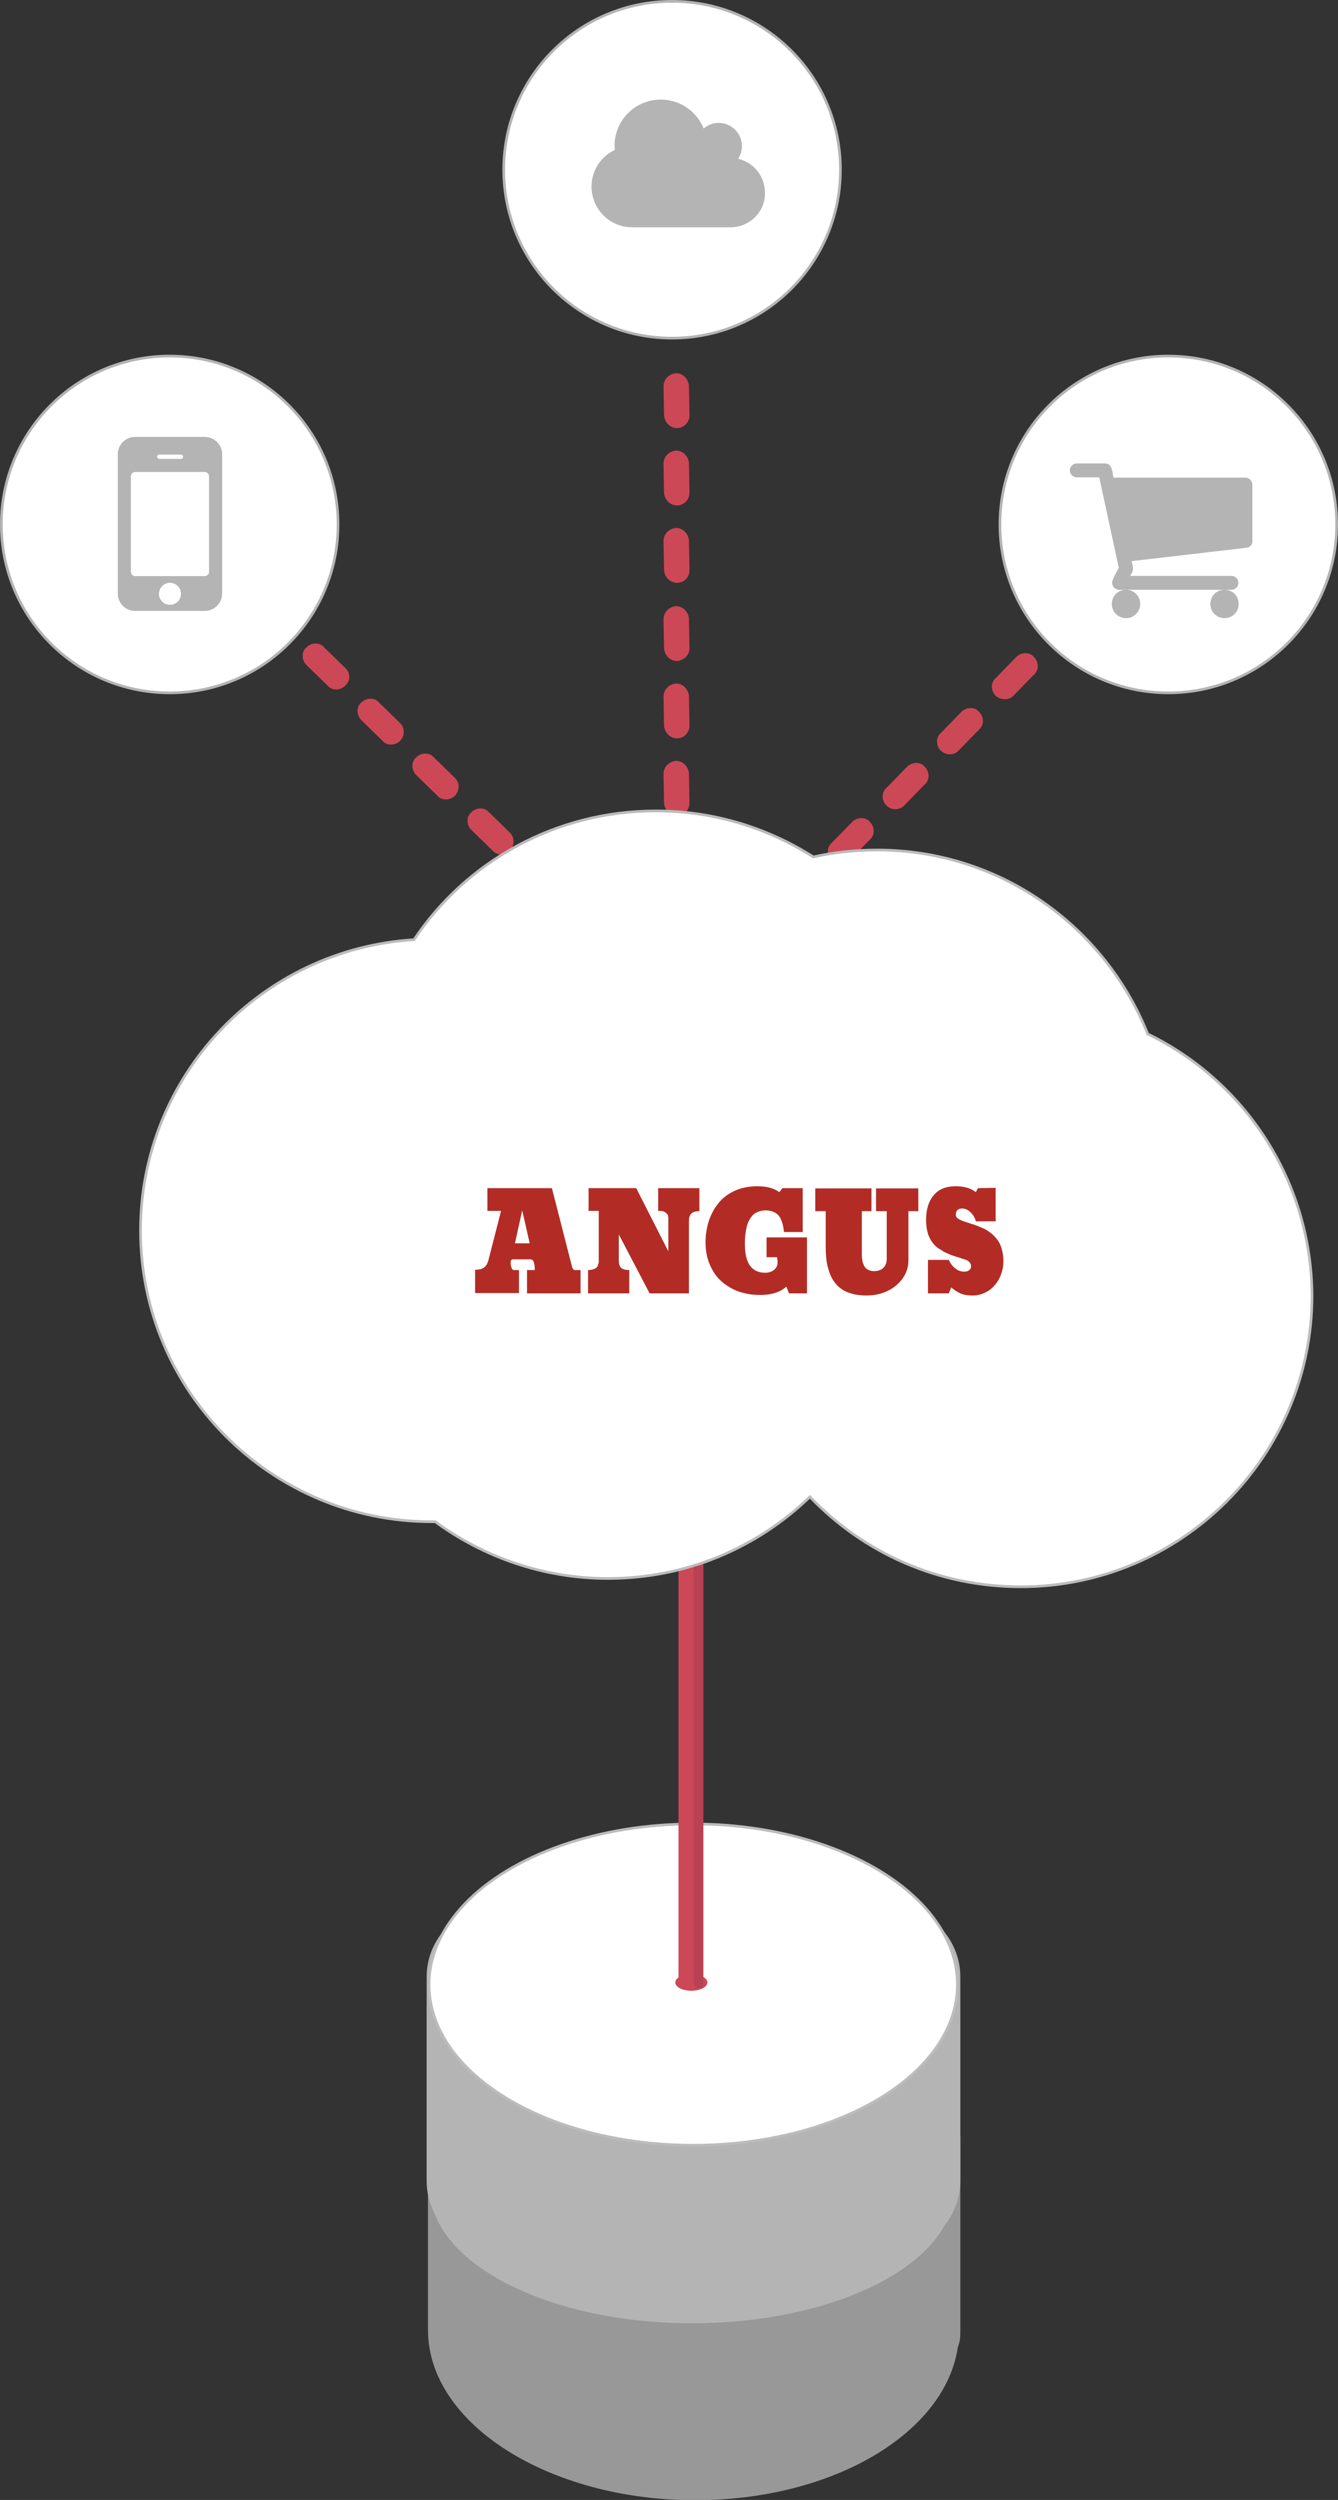<?xml version="1.0" encoding="utf-8"?>
<!-- Generator: Adobe Illustrator 18.1.0, SVG Export Plug-In . SVG Version: 6.00 Build 0)  -->
<svg version="1.0" id="Capa_1" xmlns="http://www.w3.org/2000/svg" xmlns:xlink="http://www.w3.org/1999/xlink" x="0px" y="0px"
	 viewBox="-641 19.6 499.9 933.8" enable-background="new -641 19.6 499.9 933.8" xml:space="preserve">
<rect x="-641" y="19.6" width="499.9" height="933.8" fill="#333333" stroke="none"/>
<g>
	<g id="database">
		<g id="database-group">
			<path id="database-4" fill="#989898" d="M-282.2,818.6c0-8.8-6-15-14.6-15h-168c-8.4,0-16.3,6-16.3,15v71.1l0,0c0,0,0-0.2,0,0.2
				c0,35.1,45.3,63.6,99.8,63.6c51.7,0,93.6-25.2,98.2-57.4c0.9-2,0.9-4,0.9-6.4L-282.2,818.6L-282.2,818.6z"/>
			<path id="database-3" fill="#B4B4B4" d="M-283.5,779.9c0-7.1-7.1-7.5-15.5-7.5h-166.2c-8.4,0-14.8,0.4-14.8,7.5v56.5
				c0,0-0.2,0-0.2,0.2l-0.2,0.2c0,27.8,43.7,50.6,98,50.6c51,0,93.2-20.1,97.6-45.7c0.9-1.5,1.3-3.3,1.3-5.1L-283.5,779.9
				L-283.5,779.9z"/>
			<path id="database-2" fill="#B4B4B4" d="M-308.7,860.7h-146.4c-14.6,0-26.5-11.9-26.5-26.5v-76.2c0-14.6,11.9-26.5,26.5-26.5
				h146.4c14.6,0,26.5,11.9,26.5,26.5v76.2C-282.2,848.8-294.1,860.7-308.7,860.7z"/>
			<ellipse id="database-1" fill="#FFFFFF" stroke="#BCBCBC" stroke-miterlimit="10" cx="-382" cy="760.9" rx="98.7" ry="60"/>
		</g>
	</g>
	<g id="lines">
		<g id="db-line">
			<path fill="#CC4856" d="M-382.9,762.9L-382.9,762.9c-2.6,0-4.6-2.2-4.6-4.6V560.5c0-2.6,2.2-4.6,4.6-4.6l0,0
				c2.6,0,4.6,2.2,4.6,4.6v197.6C-378.2,760.7-380.2,762.9-382.9,762.9z"/>
			<ellipse fill="#CC4856" cx="-382.7" cy="760.1" rx="6" ry="3.1"/>
			<path fill="#B84153" d="M-380,762.3L-380,762.3c-1.1,0-1.8-0.9-1.8-1.8V604.2c0-1.1,0.9-1.8,1.8-1.8l0,0c1.1,0,1.8,0.9,1.8,1.8
				v156.3C-378,761.4-378.9,762.3-380,762.3z"/>
		</g>
		<g id="dotted-lines">
			<g id="e-commerce-line">
				<path fill="#CC4856" d="M-512,275.7L-512,275.7c-1.8,1.8-4.9,2-6.6,0l-7.9-7.7c-1.8-1.8-2-4.9,0-6.6l0,0c1.8-1.8,4.9-2,6.6,0
					l7.9,7.7C-510,270.9-510,274-512,275.7z"/>
				<path fill="#CC4856" d="M-491.5,296.3L-491.5,296.3c-1.8,1.8-4.9,2-6.6,0l-7.9-7.7c-1.8-1.8-2-4.9,0-6.6l0,0
					c1.8-1.8,4.9-2,6.6,0l7.9,7.7C-489.7,291.4-489.7,294.5-491.5,296.3z"/>
				<path fill="#CC4856" d="M-471,316.8L-471,316.8c-1.8,1.8-4.9,2-6.6,0l-7.9-7.7c-1.8-1.8-2-4.9,0-6.6l0,0c1.8-1.8,4.9-2,6.6,0
					l7.9,7.7C-469.2,311.9-469.2,314.8-471,316.8z"/>
				<path fill="#CC4856" d="M-450.4,337.3L-450.4,337.3c-1.8,1.8-4.9,2-6.6,0l-7.9-7.7c-1.8-1.8-2-4.9,0-6.6l0,0
					c1.8-1.8,4.9-2,6.6,0l7.9,7.7C-448.7,332.5-448.7,335.3-450.4,337.3z"/>
			</g>
			<g id="internet-line">
				<path fill="#CC4856" d="M-388,179.5L-388,179.5c-2.6,0-4.6-2-4.9-4.6l-0.2-11c0-2.6,2-4.6,4.6-4.9l0,0c2.6,0,4.6,2,4.9,4.6
					l0.2,11C-383.3,177.3-385.5,179.5-388,179.5z"/>
				<path fill="#CC4856" d="M-388,208.4L-388,208.4c-2.6,0-4.6-2-4.9-4.6l-0.2-11c0-2.6,2-4.6,4.6-4.9l0,0c2.6,0,4.6,2,4.9,4.6
					l0.2,11C-383.3,206.2-385.5,208.4-388,208.4z"/>
				<path fill="#CC4856" d="M-388,237.3L-388,237.3c-2.6,0-4.6-2-4.9-4.6l-0.2-11c0-2.6,2-4.6,4.6-4.9l0,0c2.6,0,4.6,2,4.9,4.6
					l0.2,11C-383.3,235.3-385.5,237.3-388,237.3z"/>
				<path fill="#CC4856" d="M-388,266.5L-388,266.5c-2.6,0-4.6-2-4.9-4.6l-0.2-11c0-2.6,2-4.6,4.6-4.9l0,0c2.6,0,4.6,2,4.9,4.6
					l0.2,11C-383.3,264.3-385.5,266.2-388,266.5z"/>
				<path fill="#CC4856" d="M-388,295.4L-388,295.4c-2.6,0-4.6-2-4.9-4.6l-0.2-11c0-2.6,2-4.6,4.6-4.9l0,0c2.6,0,4.6,2,4.9,4.6
					l0.2,11C-383.3,293.2-385.5,295.4-388,295.4z"/>
				<path fill="#CC4856" d="M-388,324.3L-388,324.3c-2.6,0-4.6-2-4.9-4.6l-0.2-11c0-2.6,2-4.6,4.6-4.9l0,0c2.6,0,4.6,2,4.9,4.6
					l0.2,11C-383.3,322.1-385.5,324.3-388,324.3z"/>
			</g>
			<g id="mobile-line">
				<path fill="#CC4856" d="M-269,279.5L-269,279.5c-1.8-1.8-2-4.9,0-6.6l7.7-7.9c1.8-1.8,4.9-2,6.6,0l0,0c1.8,1.8,2,4.9,0,6.6
					l-7.7,7.9C-264.1,281.2-267,281.2-269,279.5z"/>
				<path fill="#CC4856" d="M-289.5,300L-289.5,300c-1.8-1.8-2-4.9,0-6.6l7.7-7.9c1.8-1.8,4.9-2,6.6,0l0,0c1.8,1.8,2,4.9,0,6.6
					l-7.7,7.9C-284.6,301.8-287.5,301.8-289.5,300z"/>
				<path fill="#CC4856" d="M-309.8,320.5L-309.8,320.5c-1.8-1.8-2-4.9,0-6.6l7.7-7.9c1.8-1.8,4.9-2,6.6,0l0,0c1.8,1.8,2,4.9,0,6.6
					l-7.7,7.9C-305,322.3-308,322.3-309.8,320.5z"/>
				<path fill="#CC4856" d="M-330.3,341.1L-330.3,341.1c-1.8-1.8-2-4.9,0-6.6l7.7-7.9c1.8-1.8,4.9-2,6.6,0l0,0c1.8,1.8,2,4.9,0,6.6
					l-7.7,7.9C-325.5,342.8-328.6,342.8-330.3,341.1z"/>
			</g>
		</g>
	</g>
	<g id="consumers">
		<g id="mobile-consumers">
			<circle id="container-icon-mobile" fill="#FFFFFF" stroke="#B4B4B4" stroke-miterlimit="10" cx="-577.6" cy="215.5" r="62.9"/>
			<g enable-background="new    ">
				<path fill="#B4B4B4" d="M-558,241.3c0,3.6-2.9,6.5-6.5,6.5h-26c-3.6,0-6.5-2.9-6.5-6.5v-52c0-3.6,2.9-6.5,6.5-6.5h26
					c3.6,0,6.5,2.9,6.5,6.5V241.3z M-562.9,197.5c0-0.9-0.8-1.6-1.6-1.6h-26c-0.9,0-1.6,0.8-1.6,1.6v35.7c0,0.9,0.8,1.6,1.6,1.6h26
					c0.9,0,1.6-0.8,1.6-1.6V197.5z M-573.4,189.4h-8.1c-0.5,0-0.8,0.4-0.8,0.8s0.4,0.8,0.8,0.8h8.1c0.5,0,0.8-0.4,0.8-0.8
					S-573,189.4-573.4,189.4z M-577.5,237.3c-2.2,0-4.1,1.8-4.1,4.1s1.8,4.1,4.1,4.1s4.1-1.8,4.1-4.1S-575.3,237.3-577.5,237.3z"/>
			</g>
		</g>
		<g id="internet-consumers">
			<circle id="container-icon-cloud" fill="#FFFFFF" stroke="#B4B4B4" stroke-miterlimit="10" cx="-389.9" cy="83" r="62.9"/>
			<g enable-background="new    ">
				<path fill="#B4B4B4" d="M-368,104.5h-36.8c-8.4,0-15.2-6.8-15.2-15.2c0-6.1,3.6-11.3,8.7-13.7c0-0.5-0.1-1-0.1-1.5
					c0-9.6,7.7-17.3,17.3-17.3c7.2,0,13.4,4.4,16,10.8c1.5-1.3,3.5-2.1,5.6-2.1c4.8,0,8.7,3.9,8.7,8.7c0,1.7-0.5,3.3-1.4,4.7
					c5.8,1.4,10,6.5,10,12.7C-355,98.6-360.9,104.5-368,104.5z"/>
			</g>
		</g>
		<g id="e-commerce-consumer">
			
				<circle id="container-icon-e-commerce" fill="#FFFFFF" stroke="#B4B4B4" stroke-miterlimit="10" cx="-204.5" cy="215.5" r="62.9"/>
			<g enable-background="new    ">
				<path fill="#B4B4B4" d="M-173,221.6c0,1.3-1,2.5-2.3,2.6l-42.9,5c0.2,0.9,0.5,1.9,0.5,2.9s-0.6,1.8-1,2.6h37.8
					c1.4,0,2.6,1.2,2.6,2.6s-1.2,2.6-2.6,2.6h-42c-1.4,0-2.6-1.2-2.6-2.6c0-1.3,1.9-4.4,2.5-5.6l-7.3-33.8h-8.4
					c-1.4,0-2.6-1.2-2.6-2.6s1.2-2.6,2.6-2.6h10.5c2.8,0,2.8,3.3,3.2,5.3h49.3c1.4,0,2.6,1.2,2.6,2.6V221.6z M-220.3,250.5
					c-2.9,0-5.3-2.3-5.3-5.3s2.3-5.3,5.3-5.3s5.3,2.3,5.3,5.3S-217.4,250.5-220.3,250.5z M-183.5,250.5c-2.9,0-5.3-2.3-5.3-5.3
					s2.3-5.3,5.3-5.3s5.3,2.3,5.3,5.3S-180.6,250.5-183.5,250.5z"/>
			</g>
		</g>
	</g>
	<g id="angus-cloud">
		<path id="cloud" fill="#FFFFFF" stroke="#BCBCBC" stroke-miterlimit="10" d="M-212.2,405.8c-16.1-40.2-55.2-68.7-101.1-68.7
			c-8.2,0-16.3,0.9-23.8,2.6c-17-10.8-37.1-17.2-58.9-17.2c-37.5,0-70.9,19-90.3,48.1c-57,3.5-102.2,50.8-102.2,108.6
			c0,60,48.8,108.8,108.8,108.8c0.4,0,0.9,0,1.3,0c18.1,13.2,40.4,21.2,64.5,21.2c29.4,0,55.8-11.5,75.5-30.5
			c19.9,20.8,47.7,33.6,78.8,33.6c60,0,108.8-48.8,108.8-108.8C-151.1,460.5-176,423.4-212.2,405.8z"/>
		<g id="angus-logo">
			<g id="angus">
				<path id="letter-a" fill="#B22C25" d="M-434.8,463.4h-24.1v8.5h5.1l-4.2,16.4c-0.4,1.7-0.7,2.7-0.9,3.1c-0.5,1.2-1.4,2-2.7,2.3
					c-0.5,0.1-1.2,0.2-1.9,0.2v8.7h16.4V494h-2c-0.3,0-0.6-0.3-0.8-0.9c-0.2-0.6-0.3-1.1-0.3-1.5c0-0.3,0-0.6,0-0.8
					c0-0.2,0.1-0.3,0.2-0.5c0.1-0.2,0.3-0.3,0.5-0.3h6.7c1.1,0,1.6,1.3,1.6,4h-2.9l0,8.7h20V494h-2.1c-0.2,0-0.5-0.1-0.6-0.3
					c-0.2-0.2-0.3-0.4-0.4-0.7c-0.1-0.3-0.2-0.6-0.3-1.1L-434.8,463.4 M-448.6,484l2.7-12.3l2.8,12.3H-448.6"/>
				<path id="letter-n" fill="#B22C25" d="M-379.7,463.4l-15.4,0v8.5c0.6,0,1.2,0,1.6,0.1c0.5,0.1,0.8,0.2,1.1,0.5
					c0.3,0.2,0.5,0.4,0.7,0.6c0.2,0.2,0.3,0.5,0.3,0.8c0.1,0.4,0.1,0.6,0.1,0.8c0,0.2,0,0.5,0,0.9V487l-12-23.6h-17.8v8.5h3.8v17.5
					c0,0.6,0,1.1,0,1.5c0,0.4-0.1,0.8-0.3,1.2c-0.1,0.5-0.3,0.8-0.6,1c-0.3,0.2-0.6,0.5-1.2,0.6c-0.5,0.2-1.1,0.3-1.9,0.3v8.7h15.4
					V494c-1.4,0-2.4-0.3-3-0.8c-0.6-0.5-0.9-1.5-0.9-2.8v-9.7l11.5,22h14.7v-27.1c0-1.2,0.3-2.1,0.9-2.7c0.6-0.6,1.6-0.9,3-0.9
					V463.4"/>
				<path id="letter-g" fill="#B22C25" d="M-346.2,502.7h6.7v-20.9h-15.1v7.4l3.9,0c0.1,0.5,0.2,1.1,0.2,2c0,1.2-0.5,2.1-1.4,2.8
					c-0.9,0.7-2,1-3.2,1c-5.1,0-7.6-3.6-7.6-10.7c0-1,0-1.9,0.1-2.8c0.1-0.9,0.2-1.8,0.4-2.8c0.2-1,0.4-1.9,0.8-2.7
					c0.4-0.8,0.8-1.5,1.4-2.2c0.5-0.7,1.3-1.2,2.1-1.5c0.9-0.4,1.9-0.6,3-0.6c1,0,1.9,0.2,2.7,0.5c0.8,0.3,1.4,0.7,1.8,1.1
					c0.5,0.5,0.9,1.1,1.2,1.8c0.3,0.8,0.6,1.5,0.7,2.2c0.2,0.7,0.3,1.5,0.4,2.5h7v-16.4h-7.6l-1.1,1.5c-2.1-1.5-4.8-2.2-8.1-2.2
					c-3.1,0-5.9,0.5-8.4,1.6c-2.5,1.1-4.5,2.6-6.1,4.5c-1.6,1.9-2.8,4.1-3.7,6.6c-0.8,2.5-1.3,5.2-1.3,8.1c0,2.5,0.3,4.8,1,6.9
					c0.7,2.1,1.7,4,2.9,5.6c1.2,1.6,2.7,2.9,4.4,4c1.7,1.1,3.6,2,5.7,2.5c2.1,0.6,4.3,0.8,6.6,0.8c4,0,7.2-1,9.6-3.1L-346.2,502.7"
					/>
				<path id="letter-u" fill="#B22C25" d="M-301.6,472h3.7v-8.5h-15.8v8.5h4v17.8c0,1.4-0.4,2.5-1.3,3.4c-0.8,0.8-2,1.2-3.5,1.2
					c-0.8,0-1.6-0.2-2.2-0.5c-0.6-0.4-1.1-0.8-1.4-1.4c-0.3-0.6-0.6-1.3-0.7-2c-0.1-0.7-0.2-1.4-0.2-2.2V472h3.6v-8.5h-21v8.5h3.9
					v13.7c0,1.4,0.1,2.7,0.2,3.9c0.1,1.2,0.3,2.4,0.7,3.7c0.3,1.2,0.7,2.3,1.2,3.3c0.5,1,1.1,1.9,1.9,2.8c0.8,0.9,1.7,1.6,2.7,2.2
					c1,0.6,2.3,1,3.7,1.4c1.4,0.3,3,0.5,4.8,0.5c2.8,0,5.3-0.5,7.7-1.6c2.4-1.1,4.3-2.7,5.8-4.7c1.5-2.1,2.2-4.4,2.2-6.9L-301.6,472
					"/>
				<path id="letter-s" fill="#B22C25" d="M-275.6,463.4c-0.5,0.8-0.7,1.3-0.8,1.5c-1.9-1.5-4.4-2.2-7.6-2.2c-3.6,0-6.3,1.1-8.2,3.4
					c-1.9,2.3-2.8,5.3-2.8,9.2c0,1.1,0.1,2.1,0.2,3c0.2,0.9,0.4,1.8,0.6,2.5c0.3,0.7,0.6,1.4,1,2.1c0.4,0.6,0.9,1.2,1.3,1.7
					c0.5,0.5,1,1,1.7,1.4s1.3,0.8,1.9,1.2c0.6,0.3,1.4,0.6,2.2,1c0.8,0.3,1.6,0.6,2.3,0.8c0.7,0.2,1.6,0.5,2.5,0.8
					c0.6,0.2,1.1,0.3,1.5,0.5c0.4,0.2,0.8,0.5,1.1,0.9c0.4,0.4,0.5,0.9,0.5,1.4c0,0.7-0.3,1.2-0.8,1.5c-0.5,0.4-1.1,0.5-1.8,0.5
					c-1.2,0-2.3-0.4-3.4-1.3c-1.1-0.9-1.8-1.9-2.3-3.1h-7.8v12.5h7.8l0.9-2.2c1.3,1.1,2.5,1.8,3.6,2.3c1.2,0.5,2.6,0.7,4.4,0.7
					c1.7,0,3.3-0.4,4.7-1.1c1.5-0.7,2.7-1.7,3.7-2.9c1-1.2,1.8-2.6,2.3-4.2c0.6-1.6,0.8-3.2,0.8-4.8c0-1.7-0.3-3.2-0.7-4.6
					c-0.4-1.4-1-2.5-1.7-3.4c-0.7-0.9-1.5-1.7-2.4-2.4c-0.9-0.7-1.8-1.3-2.8-1.7c-1-0.4-1.9-0.8-2.9-1.2c-1-0.3-1.9-0.6-2.8-0.9
					c-0.9-0.3-1.6-0.5-2.3-0.8c-0.7-0.3-1.2-0.6-1.6-0.9c-0.4-0.4-0.6-0.8-0.6-1.3c0-0.7,0.2-1.3,0.6-1.7c0.4-0.4,1-0.6,1.7-0.6
					c1.2,0,2.3,0.5,3.3,1.5c1,1,1.6,2.1,1.9,3.3h7.4v-12.5L-275.6,463.4"/>
			</g>
		</g>
	</g>
</g>
</svg>
